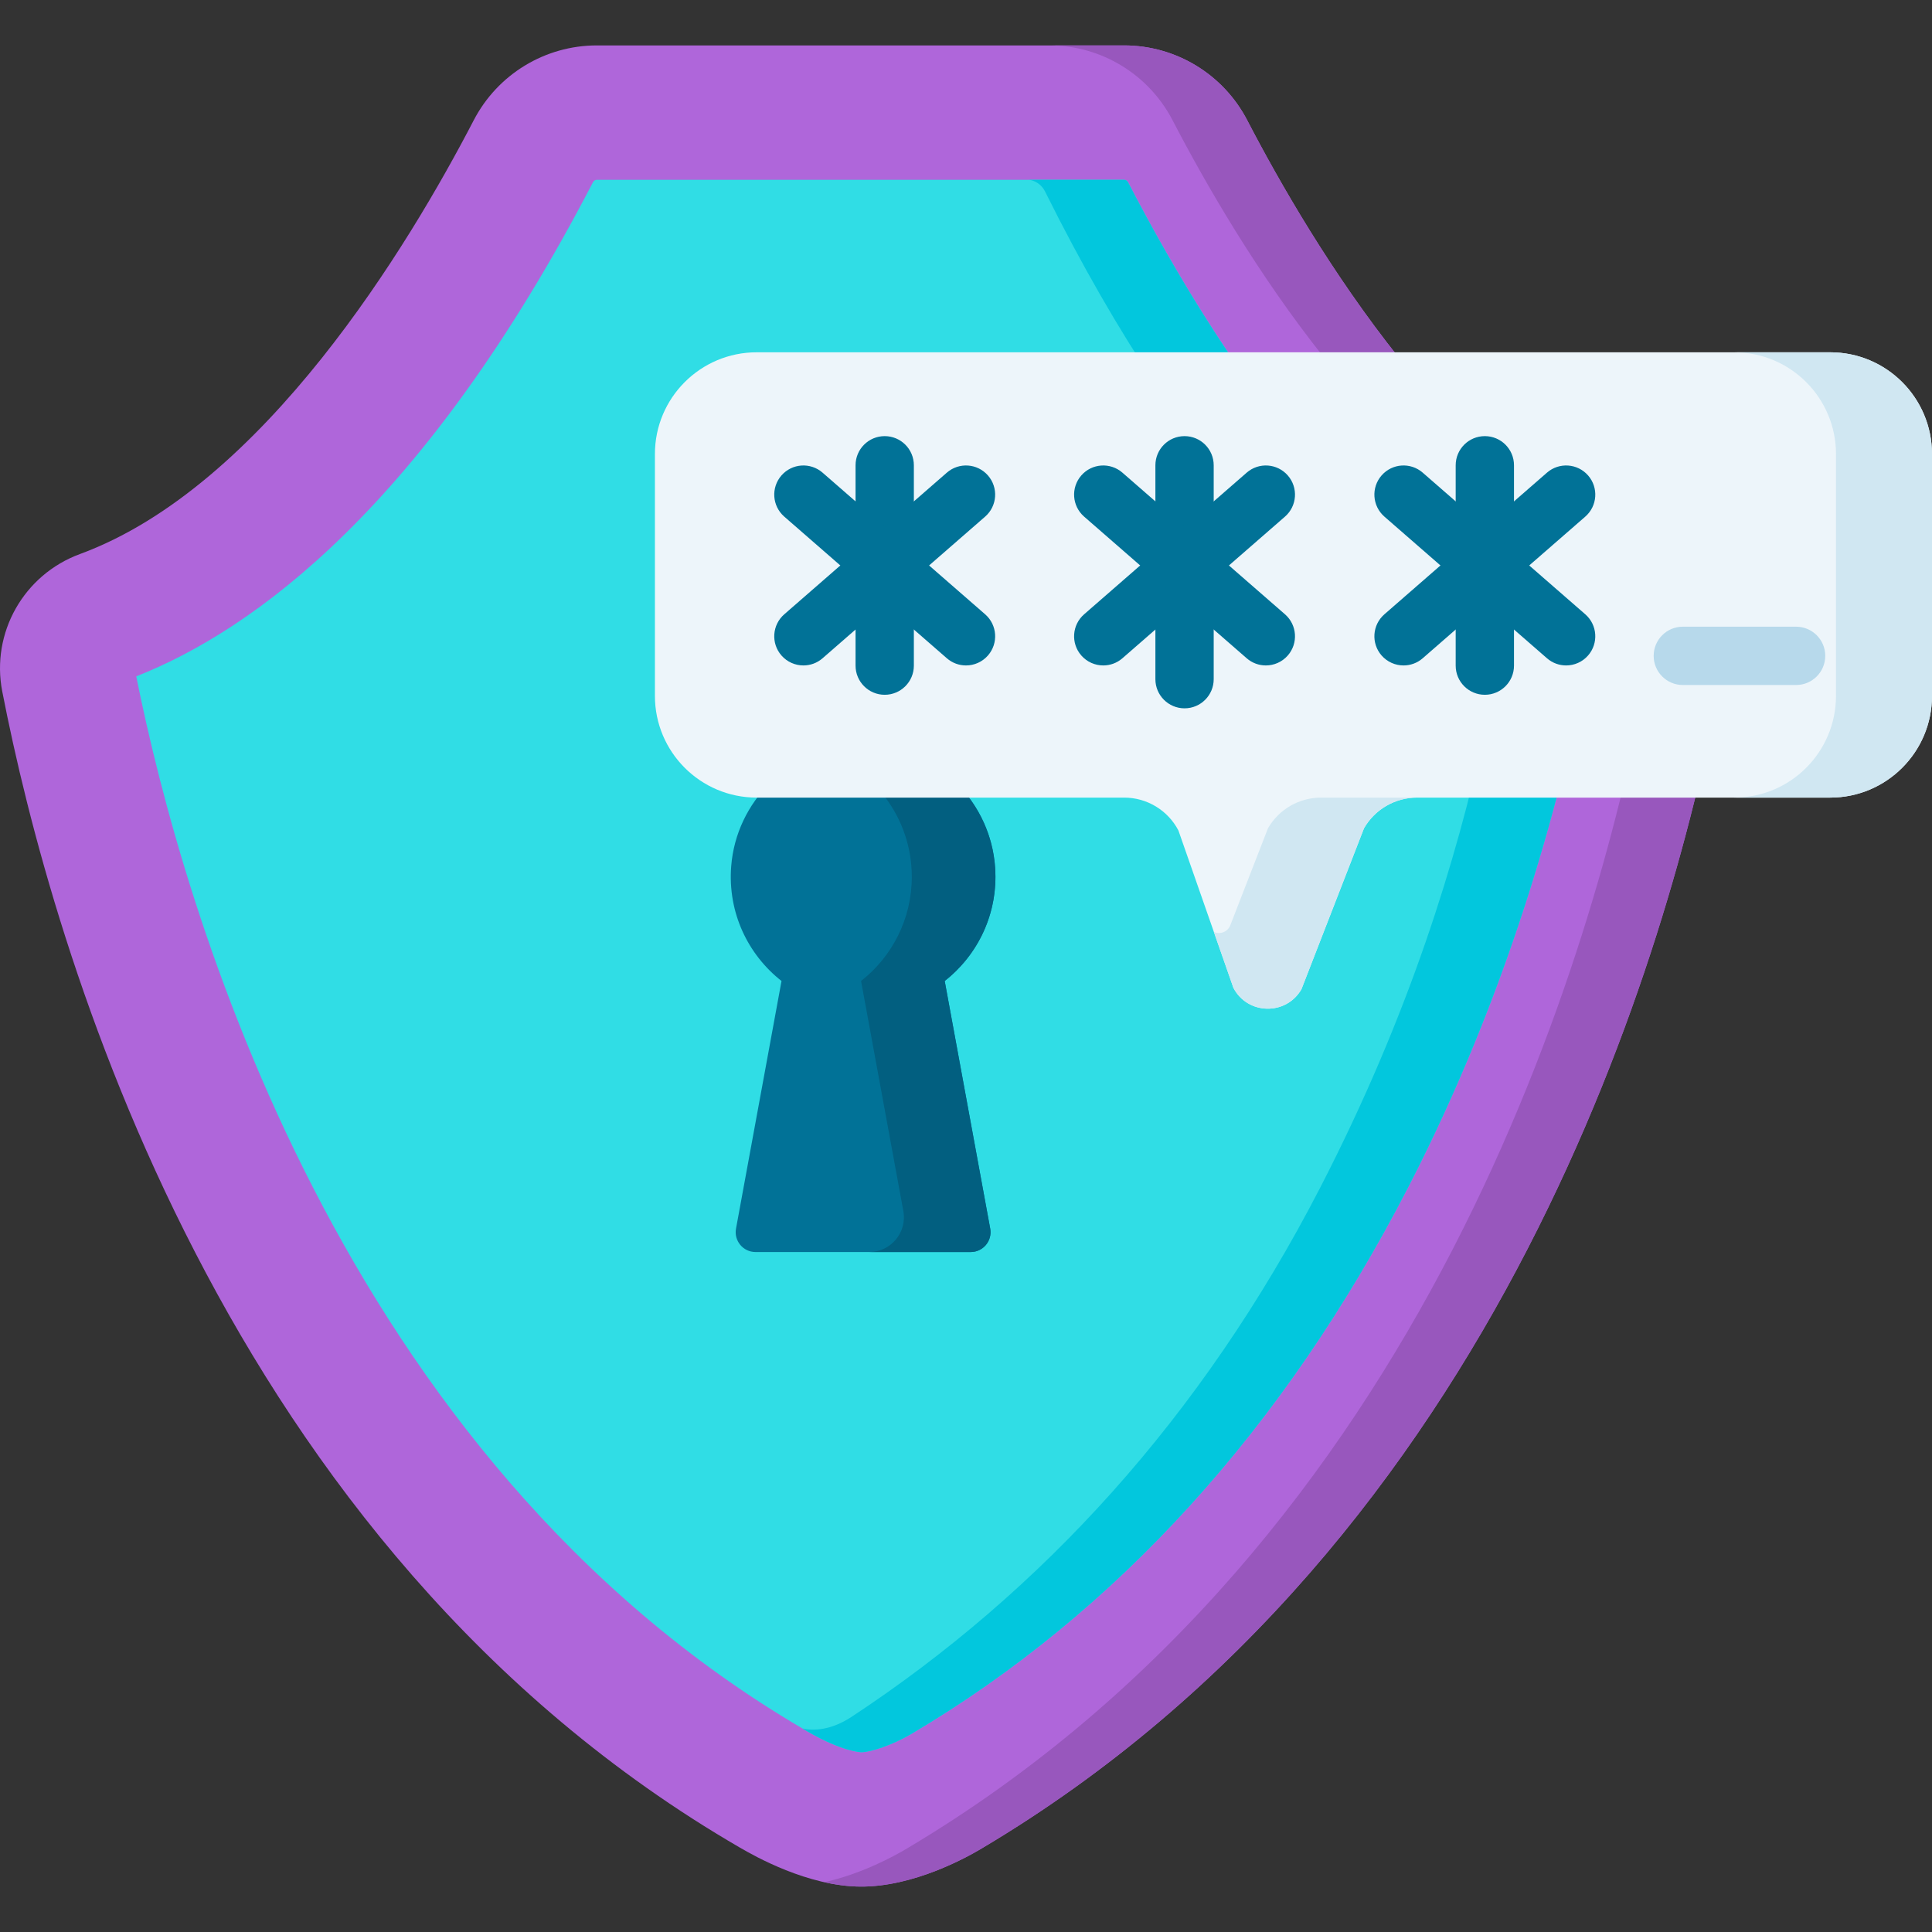 <svg id="Capa_1" enable-background="new 0 0 497 497" height="512" viewBox="0 0 497 497" width="512" xmlns="http://www.w3.org/2000/svg"><rect x="0" y="0" width="497" height="497" fill="#333333" stroke="none"/><g><path d="m421.997 142.469c-47.208-17.448-84.56-79.58-101.143-111.52-6.142-11.83-18.344-19.266-31.674-19.266h-135.65c-13.33 0-25.532 7.435-31.674 19.266-16.599 31.971-54.008 94.195-101.283 111.572-14.45 5.312-22.939 20.259-19.991 35.37 12.814 65.692 56.27 219.98 189.779 297.413 3.778 2.191 17.4 9.926 30.983 10.013 13.647.088 27.255-7.482 30.803-9.583 134.694-79.767 177.369-232.619 189.968-297.871 2.922-15.132-5.663-30.051-20.118-35.394z" fill="#af66da"/><path d="m421.997 142.469c-47.208-17.448-84.56-79.581-101.143-111.52-6.142-11.831-18.344-19.266-31.674-19.266h-19.206c13.33 0 25.532 7.435 31.674 19.266 16.583 31.939 53.934 94.072 101.143 111.52 14.455 5.343 23.04 20.262 20.118 35.394-12.598 65.251-55.273 218.104-189.968 297.871-2.677 1.585-11.08 6.281-20.904 8.455 3.024.675 6.166 1.108 9.308 1.128 13.647.088 27.255-7.481 30.803-9.583 134.694-79.767 177.369-232.619 189.968-297.871 2.921-15.132-5.664-30.051-20.119-35.394z" fill="#9857bd"/><path d="m407.649 173.99c-1.84 9.25-4.2 19.76-7.23 31.19-7.7 29.18-19.69 64.42-38.22 100.32-32.01 62.01-74.96 109.27-127.67 140.49-4.96 2.94-10.58 4.76-12.95 4.76h-.01c-.05 0-4.8-.09-13.87-5.35-.43-.25-.85-.49-1.27-.75-119.02-69.85-159.25-210.36-171.38-270.66 30.15-11.89 74.19-43.73 117.49-127.11.2-.39.58-.63.99-.63h135.65c.41 0 .79.24 1 .63 8.58 16.53 17.19 31.03 25.72 43.75 34.49 51.49 67.61 73.83 91.75 83.36z" fill="#30dde5"/><g><path d="m407.65 173.99c-6.54 32.88-19.67 81.55-45.45 131.51-32.01 62.01-74.96 109.27-127.67 140.49-4.96 2.94-10.58 4.76-12.95 4.76h-.01c-.05 0-4.8-.09-13.87-5.35-.43-.25-.85-.49-1.27-.75 2.78.63 7.34.49 12.66-3.02 48.83-32.16 89.98-76.94 120.53-136.13 23.13-44.82 35.07-84.59 42.21-116.87 1.32-5.99-1.63-12.08-7.13-14.8-29.48-14.54-68.151-48.708-105.84-124.519-1.343-2.702-3.85-3.061-4.26-3.061h24.58c.41 0 .79.24 1 .63 43.3 83.42 87.36 115.23 117.47 127.11z" fill="#02c7dd"/></g><g><path d="m256.073 225.565c0-19.605-16.573-35.339-36.473-33.956-16.669 1.158-30.209 14.58-31.503 31.238-.93 11.975 4.348 22.762 12.946 29.508l-11.706 63.698c-.576 3.137 1.832 6.028 5.021 6.028h55.348c3.189 0 5.598-2.891 5.021-6.028l-11.706-63.698c7.943-6.232 13.052-15.911 13.052-26.79z" fill="#017297"/><path d="m255.988 223.119c-1.143-16.349-14.098-29.731-30.401-31.412-5.042-.52-9.878.085-14.315 1.563 13.527 4.503 23.285 17.255 23.285 32.295 0 10.879-5.109 20.558-13.052 26.79l10.875 59.173c1.009 5.491-3.207 10.553-8.791 10.553h26.118c3.189 0 5.598-2.891 5.021-6.028l-11.706-63.698c8.532-6.695 13.795-17.37 12.966-29.236z" fill="#025f80"/></g><g><path d="m470.82 90.627h-276.165c-14.459 0-26.18 11.721-26.18 26.18v62.194c0 14.459 11.721 26.18 26.18 26.18h94.53c5.862 0 11.239 3.256 13.956 8.45l14.15 40.492c3.652 6.981 13.572 7.181 17.501.352l16.086-41.398c2.81-4.885 8.016-7.896 13.652-7.896h106.29c14.459 0 26.18-11.721 26.18-26.18v-62.194c0-14.458-11.721-26.18-26.18-26.18z" fill="#edf5fa"/></g><g fill="#d0e7f2"><path d="m326.18 213.078-9.692 24.945c-.652 1.678-2.583 2.46-4.218 1.708l-.01-.005 5.032 14.399c3.651 6.981 13.572 7.18 17.501.352l16.086-41.398c2.81-4.885 8.016-7.896 13.652-7.896h-24.698c-5.636-.001-10.842 3.01-13.653 7.895z"/><path d="m470.82 90.627h-24.698c14.459 0 26.18 11.721 26.18 26.18v62.194c0 14.459-11.721 26.18-26.18 26.18h24.698c14.459 0 26.18-11.721 26.18-26.18v-62.194c0-14.458-11.721-26.18-26.18-26.18z"/></g><g><g><path d="m227.587 178.73c-4.142 0-7.5-3.357-7.5-7.5v-51.537c0-4.143 3.358-7.5 7.5-7.5s7.5 3.357 7.5 7.5v51.537c0 4.142-3.358 7.5-7.5 7.5z" fill="#017297"/></g><g><path d="m206.677 171.182c-2.093 0-4.175-.871-5.658-2.573-2.721-3.123-2.395-7.86.728-10.581l41.826-36.441c3.123-2.722 7.86-2.396 10.582.728 2.721 3.123 2.396 7.86-.728 10.581l-41.826 36.441c-1.421 1.238-3.176 1.845-4.924 1.845z" fill="#017297"/></g><g><path d="m248.497 171.182c-1.748 0-3.503-.607-4.924-1.846l-41.826-36.441c-3.123-2.721-3.449-7.458-.728-10.581s7.458-3.449 10.582-.728l41.826 36.441c3.123 2.721 3.448 7.458.728 10.581-1.484 1.703-3.565 2.574-5.658 2.574z" fill="#017297"/></g></g><g><g><path d="m304.721 182.215c-4.143 0-7.5-3.357-7.5-7.5v-55.022c0-4.143 3.357-7.5 7.5-7.5s7.5 3.357 7.5 7.5v55.022c0 4.143-3.357 7.5-7.5 7.5z" fill="#017297"/></g><g><path d="m283.812 171.182c-2.093 0-4.175-.871-5.657-2.573-2.722-3.123-2.396-7.86.728-10.581l41.825-36.441c3.122-2.722 7.86-2.396 10.581.728 2.722 3.123 2.396 7.86-.728 10.581l-41.825 36.441c-1.421 1.238-3.177 1.845-4.924 1.845z" fill="#017297"/></g><g><path d="m325.631 171.182c-1.748 0-3.503-.607-4.924-1.846l-41.825-36.441c-3.123-2.721-3.449-7.458-.728-10.581 2.72-3.125 7.459-3.449 10.581-.728l41.825 36.441c3.123 2.721 3.449 7.458.728 10.581-1.482 1.703-3.564 2.574-5.657 2.574z" fill="#017297"/></g></g><g><g><path d="m381.969 178.73c-4.143 0-7.5-3.357-7.5-7.5v-51.537c0-4.143 3.357-7.5 7.5-7.5s7.5 3.357 7.5 7.5v51.537c0 4.142-3.357 7.5-7.5 7.5z" fill="#017297"/></g><g><path d="m361.059 171.182c-2.093 0-4.175-.871-5.658-2.573-2.721-3.123-2.395-7.86.729-10.582l41.826-36.441c3.123-2.72 7.859-2.395 10.582.729 2.721 3.123 2.395 7.86-.729 10.582l-41.826 36.441c-1.421 1.237-3.177 1.844-4.924 1.844z" fill="#017297"/></g><g><path d="m402.879 171.182c-1.748 0-3.503-.607-4.924-1.845l-41.826-36.441c-3.123-2.722-3.449-7.459-.729-10.582 2.722-3.125 7.459-3.447 10.582-.729l41.826 36.441c3.123 2.722 3.449 7.459.729 10.582-1.483 1.703-3.565 2.574-5.658 2.574z" fill="#017297"/></g></g><g><path d="m462.039 176.215h-29.14c-4.143 0-7.5-3.357-7.5-7.5s3.357-7.5 7.5-7.5h29.14c4.143 0 7.5 3.357 7.5 7.5s-3.358 7.5-7.5 7.5z" fill="#b7d9eb"/></g></g></svg>